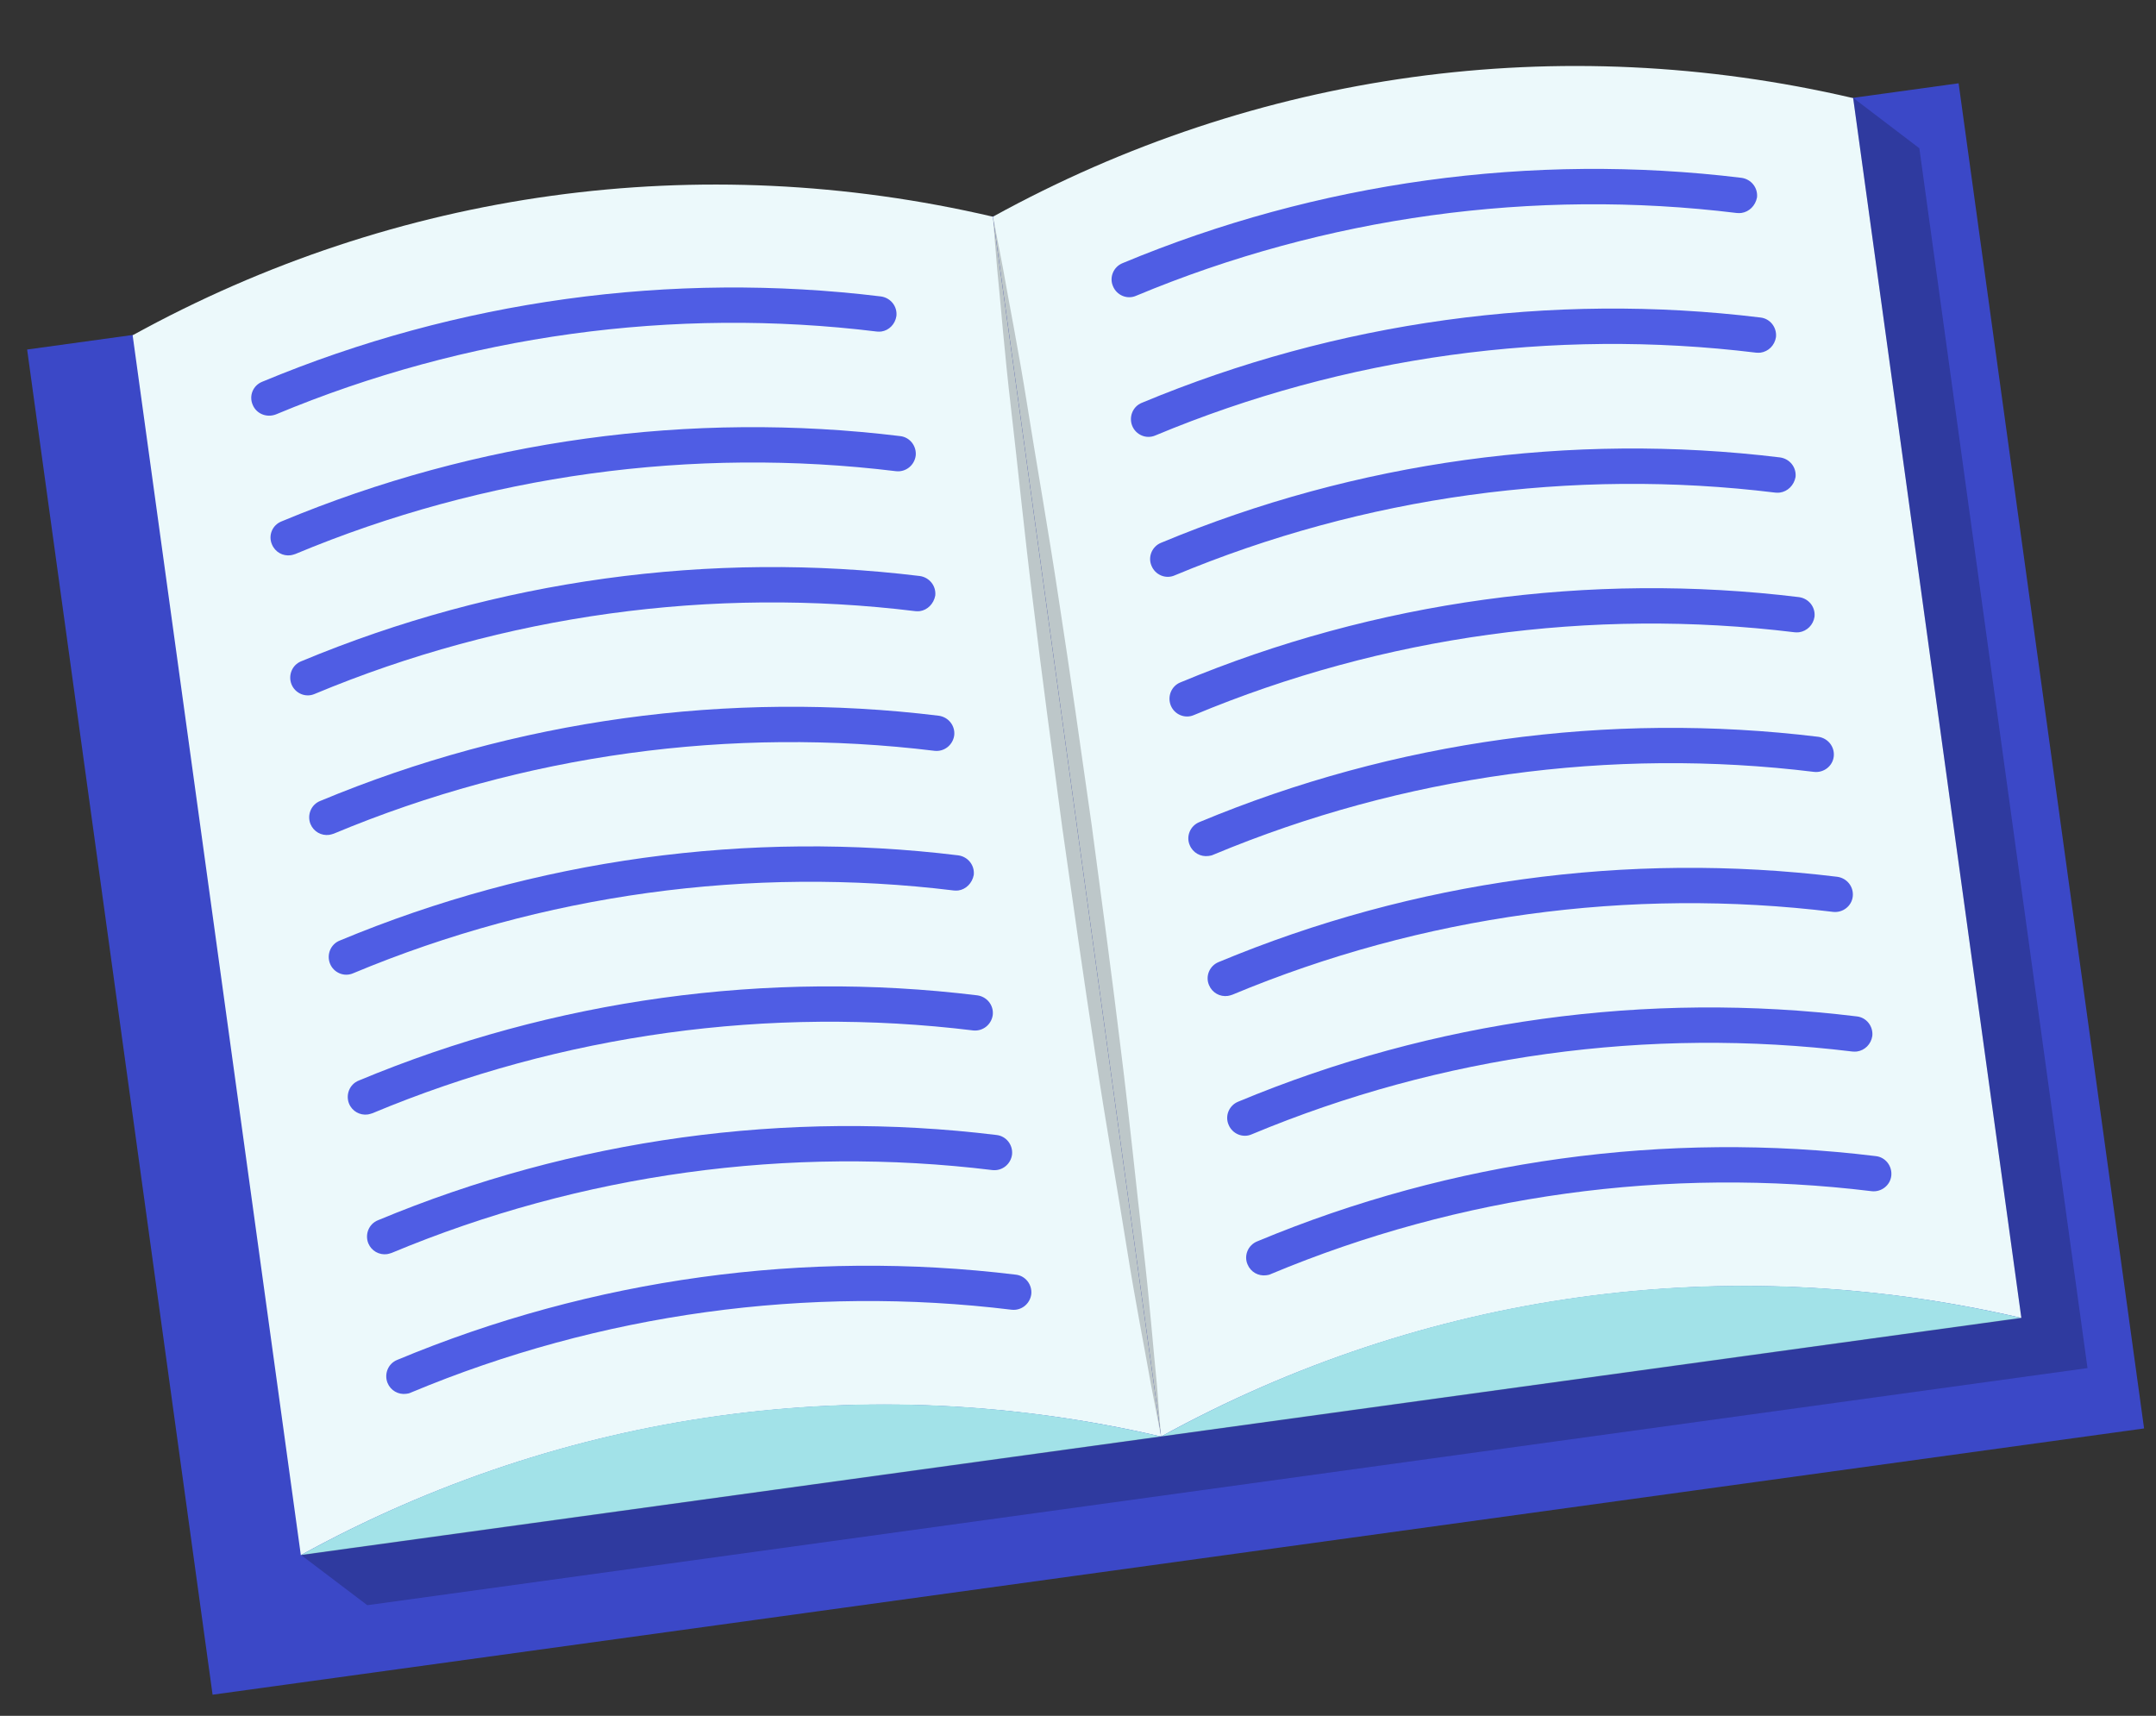 <svg width="98" height="78" viewBox="0 0 98 78" fill="none" xmlns="http://www.w3.org/2000/svg">
<rect x="0" y="0" width="98" height="78" fill="#333333" stroke="none"/>
<g id="Element">
<g id="Group">
<g id="Group_2">
<path id="Vector" d="M49.925 9.176L40.336 10.498L1.233 15.889L9.663 77.04L48.766 71.649L58.355 70.327L97.458 64.936L89.028 3.786L49.925 9.176Z" fill="#3B48C7"/>
</g>
<g id="Group_3">
<g id="Group_4">
<path id="Vector_2" d="M91.88 59.913C78.54 56.812 64.78 58.709 52.777 65.303C50.228 46.815 47.68 28.326 45.133 9.851C57.134 3.243 70.894 1.346 84.235 4.46C86.782 22.936 89.331 41.424 91.88 59.913Z" fill="#ECF9FB"/>
<g id="Group_5">
<path id="Vector_3" d="M79.149 9.682C79.083 9.691 79.014 9.687 78.946 9.683C69.695 8.549 60.251 9.851 51.638 13.447C51.23 13.626 50.755 13.42 50.59 13.01C50.412 12.601 50.617 12.127 51.027 11.962C59.897 8.262 69.619 6.922 79.159 8.084C79.6 8.145 79.911 8.535 79.864 8.974C79.793 9.35 79.508 9.633 79.149 9.682Z" fill="#4F5DE4"/>
<path id="Vector_4" d="M80.025 16.031C79.958 16.04 79.89 16.036 79.822 16.032C70.557 14.9 61.127 16.2 52.514 19.796C52.105 19.974 51.63 19.769 51.465 19.359C51.3 18.948 51.492 18.475 51.903 18.311C60.772 14.611 70.495 13.271 80.021 14.434C80.461 14.482 80.773 14.885 80.726 15.325C80.669 15.698 80.383 15.981 80.025 16.031Z" fill="#4F5DE4"/>
<path id="Vector_5" d="M80.901 22.393C80.835 22.402 80.766 22.398 80.698 22.394C71.447 21.26 62.003 22.562 53.39 26.158C52.982 26.337 52.507 26.131 52.342 25.721C52.164 25.312 52.369 24.837 52.779 24.673C61.649 20.973 71.371 19.633 80.911 20.794C81.352 20.855 81.663 21.246 81.616 21.685C81.546 22.061 81.26 22.343 80.901 22.393Z" fill="#4F5DE4"/>
<path id="Vector_6" d="M81.776 28.742C81.71 28.751 81.642 28.747 81.574 28.743C72.309 27.611 62.879 28.911 54.266 32.507C53.857 32.685 53.382 32.48 53.217 32.07C53.053 31.659 53.244 31.186 53.655 31.021C62.524 27.322 72.247 25.982 81.773 27.145C82.215 27.206 82.525 27.596 82.478 28.036C82.421 28.409 82.135 28.692 81.776 28.742Z" fill="#4F5DE4"/>
<path id="Vector_7" d="M54.932 38.912C54.573 38.961 54.221 38.766 54.079 38.42C53.901 38.012 54.106 37.537 54.516 37.372C63.386 33.673 73.108 32.332 82.648 33.494C83.089 33.555 83.4 33.945 83.353 34.385C83.305 34.825 82.901 35.137 82.462 35.09C73.21 33.956 63.767 35.258 55.154 38.854C55.078 38.892 54.998 38.903 54.932 38.912Z" fill="#4F5DE4"/>
<path id="Vector_8" d="M55.809 45.274C55.45 45.324 55.099 45.129 54.956 44.783C54.778 44.374 54.983 43.899 55.394 43.734C64.263 40.035 73.986 38.695 83.512 39.858C83.953 39.919 84.264 40.309 84.217 40.749C84.169 41.189 83.766 41.501 83.326 41.454C74.061 40.322 64.631 41.622 56.018 45.218C55.953 45.241 55.875 45.265 55.809 45.274Z" fill="#4F5DE4"/>
<path id="Vector_9" d="M84.404 47.801C84.338 47.81 84.269 47.806 84.201 47.802C74.936 46.67 65.506 47.97 56.893 51.567C56.485 51.745 56.01 51.54 55.845 51.129C55.667 50.721 55.872 50.246 56.282 50.081C65.152 46.382 74.874 45.041 84.4 46.205C84.84 46.252 85.153 46.656 85.105 47.096C85.048 47.469 84.763 47.752 84.404 47.801Z" fill="#4F5DE4"/>
<path id="Vector_10" d="M57.56 57.972C57.201 58.021 56.849 57.826 56.707 57.48C56.529 57.072 56.734 56.597 57.145 56.432C66.001 52.734 75.737 51.392 85.263 52.556C85.702 52.603 86.015 53.007 85.968 53.447C85.92 53.886 85.516 54.199 85.077 54.151C75.812 53.019 66.368 54.321 57.769 57.916C57.706 57.952 57.626 57.963 57.56 57.972Z" fill="#4F5DE4"/>
</g>
</g>
</g>
<g id="Group_6">
<g id="Group_7">
<path id="Vector_11" d="M52.776 65.304C39.437 62.202 25.676 64.099 13.674 70.694C11.125 52.205 8.576 33.717 6.029 15.241C18.03 8.633 31.79 6.736 45.131 9.851C47.678 28.326 50.227 46.815 52.776 65.304Z" fill="#ECF9FB"/>
<g id="Group_8">
<path id="Vector_12" d="M40.059 15.071C39.992 15.08 39.924 15.076 39.856 15.072C30.604 13.938 21.161 15.24 12.548 18.836C12.124 19.003 11.651 18.811 11.486 18.401C11.308 17.992 11.5 17.519 11.924 17.352C20.793 13.653 30.515 12.313 40.042 13.476C40.483 13.537 40.794 13.927 40.746 14.367C40.69 14.74 40.404 15.023 40.059 15.071Z" fill="#4F5DE4"/>
<path id="Vector_13" d="M13.215 25.241C12.856 25.291 12.505 25.096 12.362 24.75C12.184 24.341 12.376 23.868 12.8 23.701C21.669 20.002 31.391 18.662 40.918 19.825C41.357 19.873 41.67 20.276 41.623 20.716C41.562 21.157 41.171 21.468 40.732 21.421C31.467 20.289 22.023 21.591 13.424 25.185C13.346 25.21 13.281 25.232 13.215 25.241Z" fill="#4F5DE4"/>
<path id="Vector_14" d="M41.81 27.782C41.744 27.791 41.676 27.787 41.608 27.783C32.356 26.649 22.913 27.951 14.3 31.547C13.891 31.726 13.416 31.52 13.251 31.11C13.086 30.7 13.278 30.227 13.689 30.062C22.558 26.362 32.281 25.022 41.807 26.185C42.248 26.246 42.559 26.637 42.512 27.076C42.441 27.451 42.156 27.734 41.81 27.782Z" fill="#4F5DE4"/>
<path id="Vector_15" d="M14.966 37.952C14.607 38.002 14.256 37.806 14.113 37.461C13.948 37.05 14.14 36.577 14.551 36.412C23.42 32.713 33.143 31.372 42.669 32.536C43.111 32.597 43.422 32.987 43.374 33.427C43.313 33.868 42.923 34.179 42.483 34.132C33.218 33 23.775 34.302 15.175 37.896C15.097 37.92 15.033 37.943 14.966 37.952Z" fill="#4F5DE4"/>
<path id="Vector_16" d="M43.56 40.48C43.494 40.489 43.426 40.485 43.358 40.481C34.093 39.349 24.649 40.651 16.049 44.245C15.641 44.423 15.166 44.218 15.001 43.808C14.836 43.397 15.028 42.924 15.439 42.759C24.308 39.06 34.031 37.72 43.557 38.883C43.998 38.944 44.309 39.334 44.262 39.774C44.191 40.149 43.906 40.432 43.56 40.48Z" fill="#4F5DE4"/>
<path id="Vector_17" d="M16.718 50.663C16.36 50.712 16.008 50.517 15.866 50.172C15.701 49.761 15.893 49.288 16.303 49.123C25.159 45.425 34.895 44.083 44.421 45.247C44.863 45.308 45.174 45.698 45.126 46.138C45.065 46.579 44.675 46.89 44.235 46.843C34.97 45.711 25.527 47.013 16.927 50.607C16.849 50.631 16.785 50.654 16.718 50.663Z" fill="#4F5DE4"/>
<path id="Vector_18" d="M17.594 57.012C17.236 57.061 16.884 56.866 16.741 56.52C16.577 56.11 16.768 55.637 17.179 55.472C26.048 51.773 35.771 50.432 45.297 51.596C45.737 51.644 46.05 52.047 46.002 52.487C45.941 52.928 45.551 53.239 45.111 53.191C35.846 52.059 26.416 53.36 17.803 56.956C17.725 56.98 17.661 57.003 17.594 57.012Z" fill="#4F5DE4"/>
<path id="Vector_19" d="M18.468 63.361C18.11 63.41 17.758 63.215 17.616 62.869C17.451 62.459 17.643 61.986 18.053 61.821C26.909 58.123 36.632 56.783 46.171 57.945C46.611 57.992 46.924 58.396 46.876 58.836C46.815 59.277 46.425 59.588 45.985 59.54C36.72 58.408 27.277 59.71 18.677 63.305C18.601 63.343 18.535 63.352 18.468 63.361Z" fill="#4F5DE4"/>
</g>
</g>
</g>
<g id="Group_9">
<path id="Vector_20" d="M13.675 70.694L52.777 65.303C39.436 62.189 25.675 64.086 13.675 70.694Z" fill="#A2E2E8"/>
<path id="Vector_21" d="M52.777 65.303L91.879 59.913C78.538 56.798 64.778 58.695 52.777 65.303Z" fill="#A2E2E8"/>
</g>
<path id="Vector_22" opacity="0.2" d="M84.233 4.447C86.782 22.936 89.331 41.424 91.878 59.9L52.775 65.29L13.673 70.681L16.695 72.971L94.887 62.192L87.243 6.739L84.233 4.447Z" fill="black"/>
</g>
<path id="Vector_23" opacity="0.2" d="M52.777 65.303C52.777 65.303 52.605 64.448 52.317 62.944C52.055 61.438 51.624 59.291 51.212 56.695C50.8 54.099 50.263 51.087 49.774 47.839C49.273 44.592 48.781 41.127 48.29 37.662C47.825 34.194 47.361 30.725 46.967 27.477C46.559 24.217 46.261 21.173 45.955 18.562C45.649 15.951 45.483 13.768 45.328 12.247C45.199 10.722 45.133 9.851 45.133 9.851C45.133 9.851 45.305 10.707 45.593 12.21C45.855 13.717 46.287 15.864 46.699 18.459C47.111 21.055 47.648 24.067 48.136 27.316C48.638 30.563 49.129 34.028 49.618 37.479C50.083 40.947 50.547 44.416 50.943 47.677C51.352 50.937 51.65 53.982 51.956 56.592C52.261 59.203 52.427 61.386 52.583 62.908C52.698 64.435 52.777 65.303 52.777 65.303Z" fill="black"/>
</g>
</svg>
